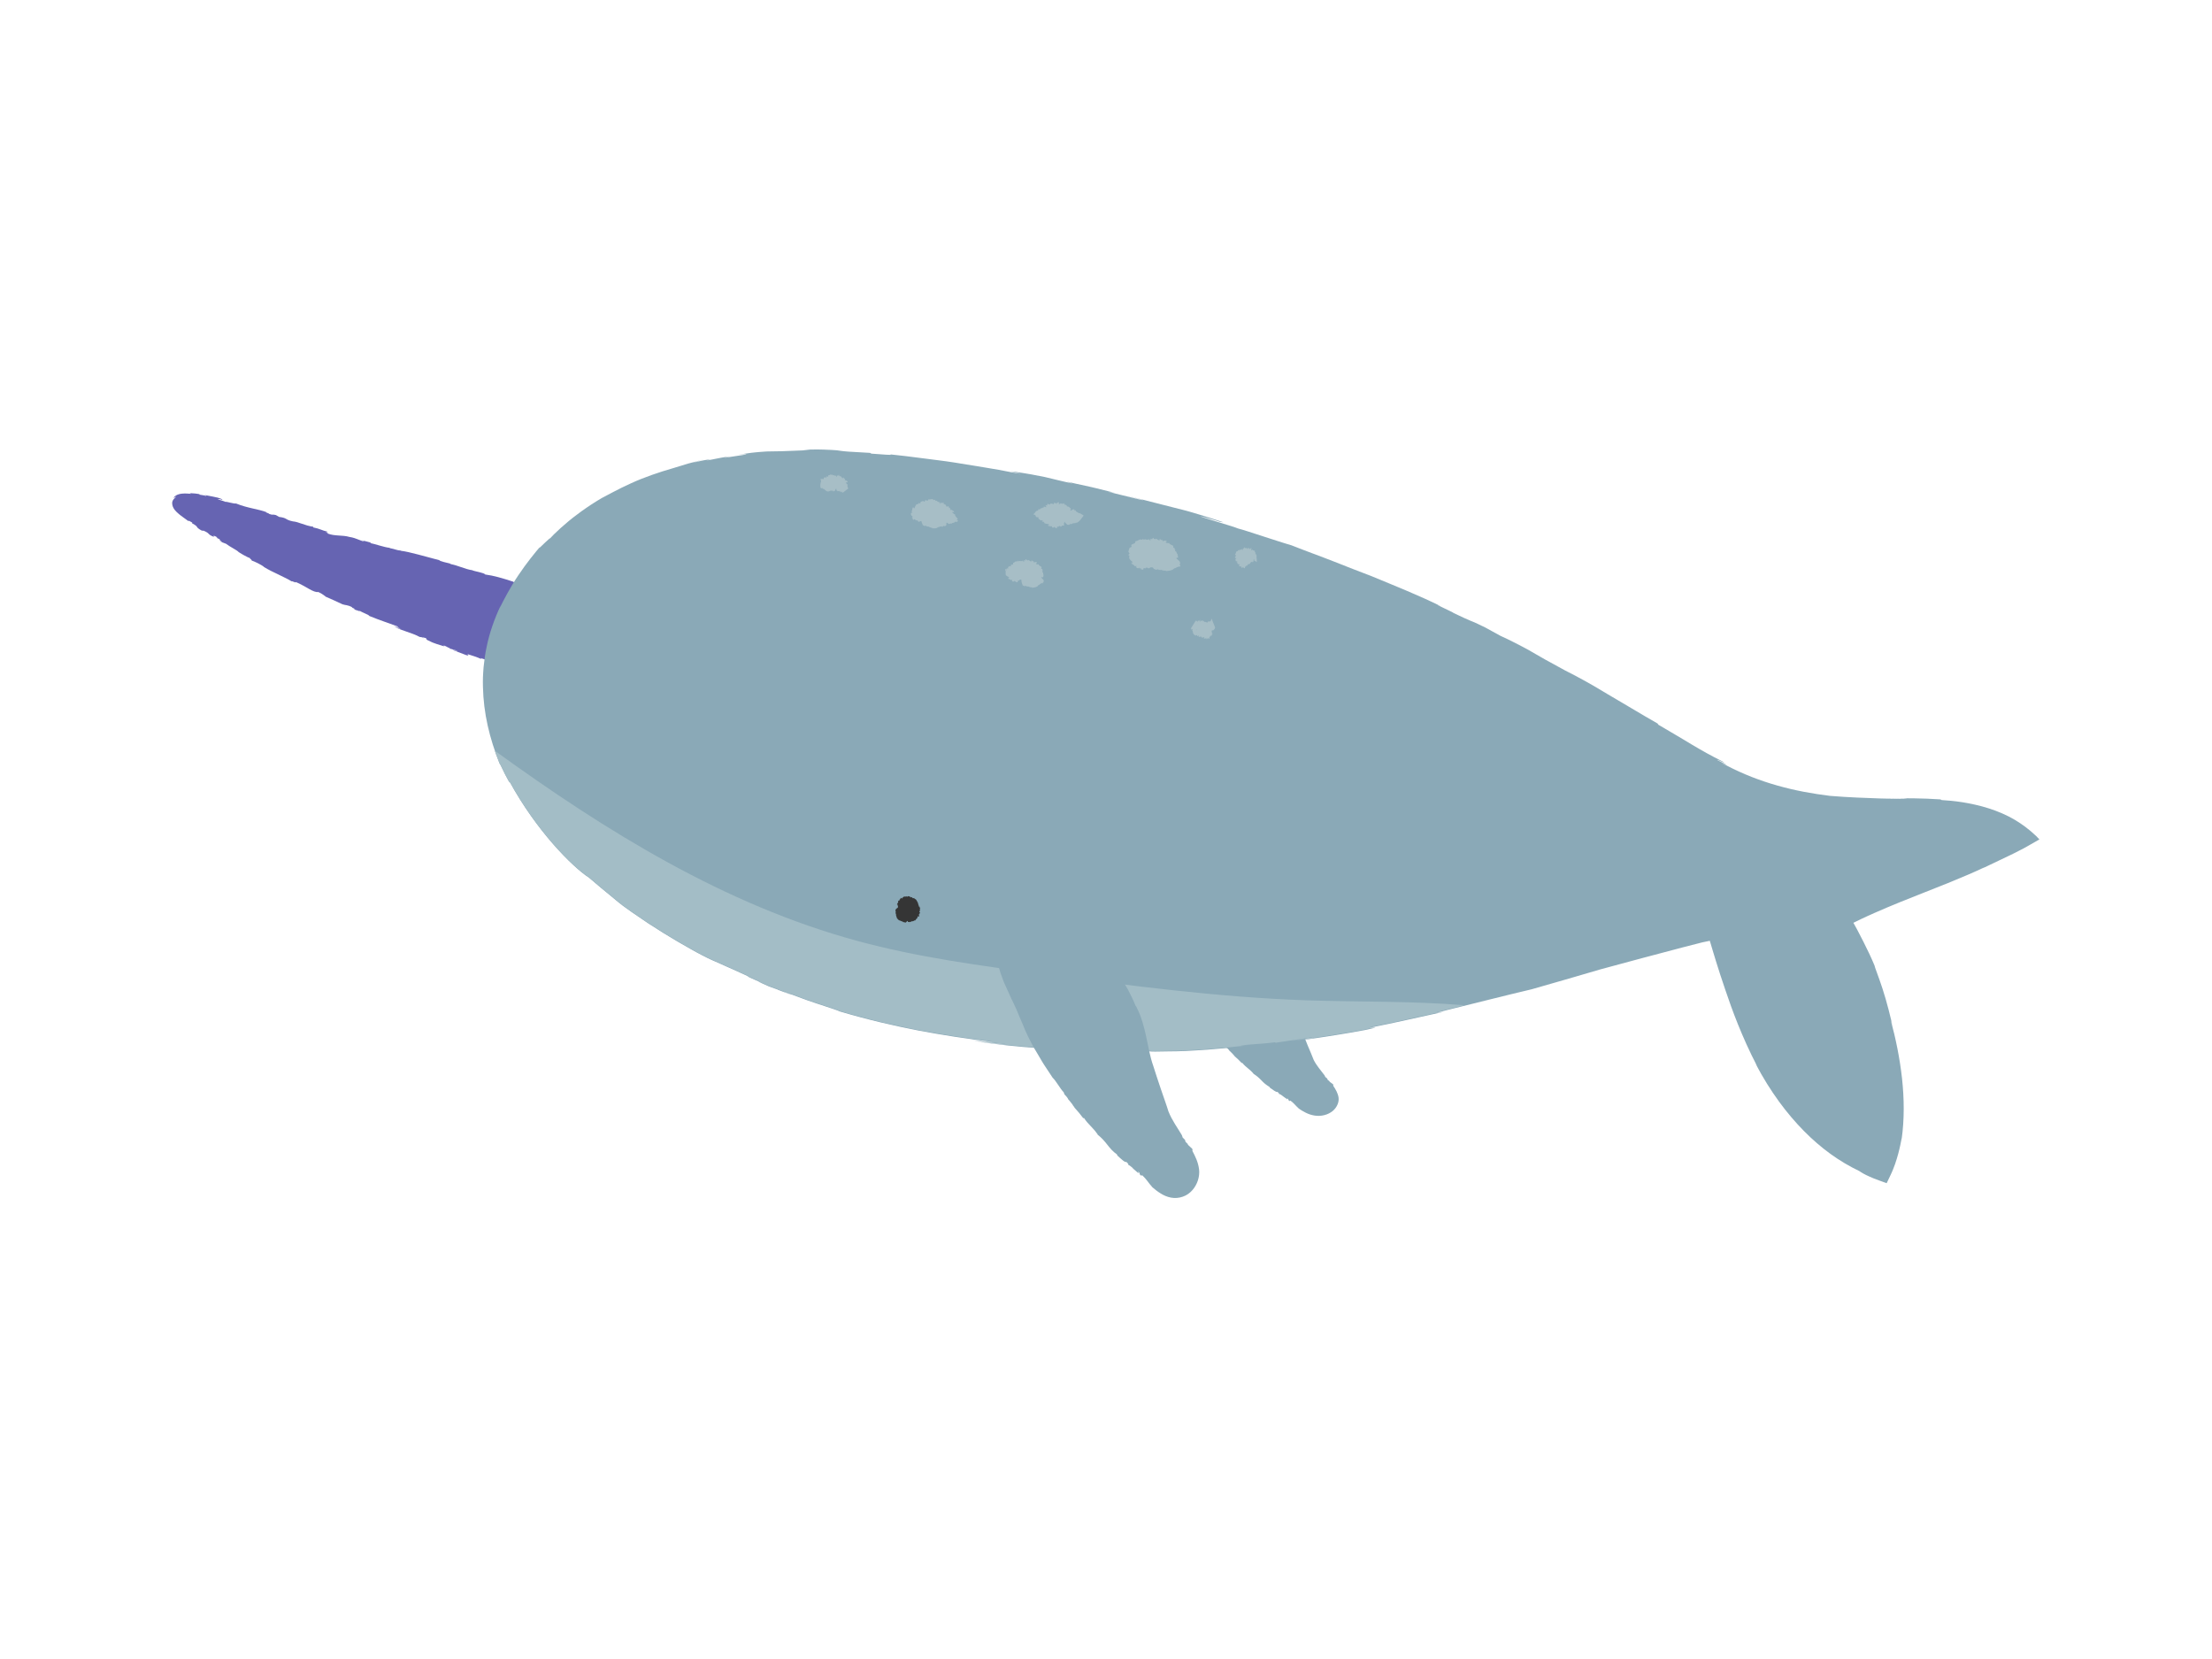 <svg xmlns="http://www.w3.org/2000/svg" xmlns:xlink="http://www.w3.org/1999/xlink" width="200" zoomAndPan="magnify" viewBox="0 0 150 112.5" height="150" preserveAspectRatio="xMidYMid meet" version="1.0"><defs><clipPath id="805613d320"><path d="M 11.531 33 L 37 33 L 37 46 L 11.531 46 Z M 11.531 33 " clip-rule="nonzero"/></clipPath><clipPath id="8223310949"><path d="M 138.074 56.523 L 138.312 56.523 L 138.312 57 L 138.074 57 Z M 138.074 56.523 " clip-rule="nonzero"/></clipPath><clipPath id="3fd4fd9d31"><path d="M 54 30.457 L 56 30.457 L 56 31 L 54 31 Z M 54 30.457 " clip-rule="nonzero"/></clipPath><clipPath id="d50b5dbf96"><path d="M 32.602 30.457 L 138.312 30.457 L 138.312 80.371 L 32.602 80.371 Z M 32.602 30.457 " clip-rule="nonzero"/></clipPath><clipPath id="9c01ee6d2b"><path d="M 67.48 64.008 L 81.43 64.008 L 81.43 81.23 L 67.48 81.23 Z M 67.48 64.008 " clip-rule="nonzero"/></clipPath></defs><path fill="#8aa9b7" d="M 82.496 70.285 C 82.492 70.281 82.492 70.281 82.492 70.281 C 82.488 70.277 82.48 70.27 82.477 70.27 L 82.496 70.285 " fill-opacity="1" fill-rule="nonzero"/><path fill="#8aa9b7" d="M 90.773 74.441 C 90.73 74.129 90.566 73.863 90.41 73.629 L 90.414 73.57 C 90.434 73.551 90.363 73.496 90.289 73.445 C 90.215 73.395 90.137 73.34 90.148 73.312 L 90.035 73.227 C 90.02 73.195 89.977 73.137 90.035 73.176 C 89.953 73.086 89.945 73.09 89.875 73.035 C 89.855 73 89.84 72.961 89.824 72.926 C 89.562 72.57 89.289 72.281 89.082 71.871 C 88.992 71.617 88.828 71.262 88.676 70.891 C 88.523 70.52 88.375 70.141 88.266 69.859 C 88.094 69.469 88.008 69.031 87.895 68.586 C 87.781 68.141 87.641 67.691 87.387 67.301 C 87.383 67.273 87.328 67.211 87.32 67.215 C 87.199 66.969 87.051 66.727 86.895 66.492 C 86.895 66.492 86.859 66.438 86.797 66.352 C 86.734 66.262 86.637 66.145 86.523 66.008 C 86.461 65.945 86.398 65.875 86.332 65.805 C 86.266 65.738 86.191 65.668 86.117 65.602 C 86.047 65.531 85.965 65.469 85.891 65.41 C 85.816 65.348 85.734 65.293 85.66 65.242 C 85.516 65.141 85.379 65.066 85.281 65.023 C 85.184 64.984 85.129 64.973 85.129 65.012 C 85.129 65.035 85.152 65.074 85.199 65.137 C 85.16 65.109 85.121 65.082 85.078 65.055 L 79.625 64.477 C 79.684 64.652 79.746 64.828 79.809 65 C 79.777 64.953 79.75 64.902 79.727 64.863 C 79.637 64.715 79.566 64.617 79.516 64.555 C 79.41 64.426 79.371 64.445 79.355 64.527 C 79.34 64.688 79.457 65.105 79.457 65.105 C 79.504 65.32 79.574 65.496 79.641 65.668 C 79.676 65.75 79.711 65.832 79.746 65.914 C 79.781 65.992 79.82 66.074 79.867 66.152 C 79.953 66.309 80.047 66.473 80.145 66.652 C 80.195 66.746 80.254 66.84 80.312 66.938 C 80.375 67.039 80.438 67.145 80.504 67.262 C 80.555 67.363 80.598 67.461 80.648 67.547 C 80.691 67.633 80.734 67.711 80.773 67.789 C 80.852 67.938 80.922 68.07 80.988 68.203 C 81.062 68.336 81.141 68.465 81.234 68.613 C 81.332 68.762 81.438 68.934 81.594 69.129 C 81.66 69.227 81.73 69.324 81.805 69.426 C 81.879 69.523 81.945 69.621 82.027 69.715 C 82.184 69.91 82.34 70.098 82.492 70.281 C 82.688 70.426 82.895 70.754 83.113 70.934 C 83.125 70.965 83.137 70.996 83.152 71.023 C 83.23 71.086 83.312 71.16 83.363 71.234 L 83.348 71.234 C 83.465 71.324 83.559 71.445 83.617 71.492 L 83.605 71.492 L 83.723 71.613 L 83.691 71.598 C 83.883 71.758 84.062 71.934 84.211 72.094 L 84.23 72.062 C 84.375 72.242 84.508 72.348 84.629 72.449 C 84.75 72.551 84.871 72.648 85.004 72.809 L 84.992 72.809 C 85.238 72.965 85.395 73.113 85.543 73.266 C 85.617 73.344 85.695 73.422 85.785 73.496 C 85.879 73.57 85.984 73.645 86.113 73.723 C 86.051 73.684 86.121 73.754 86.109 73.754 C 86.328 73.91 86.551 74.086 86.617 74.039 C 86.77 74.156 86.723 74.148 86.719 74.18 C 86.746 74.16 86.891 74.25 87.016 74.34 L 86.949 74.305 L 87.305 74.555 L 87.285 74.469 C 87.457 74.613 87.27 74.551 87.465 74.668 L 87.504 74.633 C 87.758 74.82 87.855 74.977 88.082 75.18 C 88.215 75.27 88.363 75.367 88.535 75.449 C 88.703 75.535 88.902 75.609 89.125 75.645 C 89.344 75.684 89.59 75.676 89.812 75.617 C 90.031 75.562 90.223 75.461 90.371 75.34 C 90.52 75.215 90.625 75.07 90.691 74.918 C 90.762 74.766 90.789 74.605 90.773 74.441 " fill-opacity="1" fill-rule="nonzero"/><g clip-path="url(#805613d320)"><path fill="#6664b2" d="M 36.832 40.305 C 36.75 40.281 36.664 40.258 36.582 40.234 C 36.297 40.082 35.738 39.836 34.809 39.469 L 34.852 39.461 C 34.023 39.191 33.5 39.039 32.902 38.957 C 32.836 38.836 32.219 38.758 32.031 38.672 L 32.051 38.672 C 31.52 38.602 31.016 38.316 30.508 38.246 C 30.527 38.246 30.547 38.223 30.66 38.25 C 30.297 38.164 29.801 38.051 29.793 37.988 C 28.93 37.766 27.746 37.41 27.172 37.348 L 27.211 37.34 C 26.883 37.316 26.805 37.238 26.449 37.172 C 26.43 37.16 26.406 37.148 26.414 37.148 C 26.055 37.113 25.418 36.883 25.133 36.832 L 25.125 36.789 L 24.445 36.609 L 24.695 36.688 C 24.582 36.766 24.203 36.48 23.691 36.41 C 23.238 36.273 22.699 36.367 22.234 36.184 C 21.996 36.172 22.457 36.164 22.105 36.105 C 22.113 36.051 22.277 36.117 22.199 36.051 C 21.859 35.98 21.668 35.844 21.246 35.766 L 21.238 35.719 C 20.68 35.645 20.238 35.383 19.859 35.355 C 19.297 35.238 19.523 35.129 18.922 35.051 L 18.715 34.93 C 18.469 34.855 18.52 34.953 18.25 34.848 C 18.277 34.816 17.914 34.723 18.082 34.734 C 17.477 34.508 16.801 34.465 16.012 34.145 C 15.812 34.164 15.414 34.012 15.266 34.027 C 15.254 33.988 14.445 33.793 14.926 33.855 C 14.965 33.859 15.035 33.879 15.027 33.891 L 15.094 33.867 C 14.871 33.762 14.656 33.715 14.441 33.676 C 14.332 33.656 14.223 33.637 14.113 33.613 C 14.055 33.602 13.992 33.59 13.93 33.578 C 13.867 33.566 13.805 33.551 13.738 33.539 C 13.883 33.574 14.113 33.637 13.957 33.625 C 13.785 33.582 13.633 33.559 13.477 33.535 L 13.578 33.512 C 13.461 33.496 13.344 33.48 13.227 33.465 C 13.168 33.461 13.109 33.457 13.047 33.453 L 12.957 33.445 L 12.914 33.445 L 12.859 33.441 L 12.918 33.465 L 12.969 33.488 C 12.809 33.473 12.555 33.453 12.355 33.473 C 12.152 33.492 11.941 33.547 11.797 33.723 C 11.734 33.809 11.816 33.742 11.887 33.711 C 11.922 33.695 11.949 33.684 11.949 33.691 C 11.945 33.699 11.906 33.723 11.832 33.793 C 11.785 33.84 11.73 33.898 11.703 33.977 C 11.672 34.055 11.668 34.141 11.684 34.219 C 11.707 34.375 11.797 34.543 11.965 34.707 C 12.004 34.75 12.051 34.789 12.098 34.828 L 12.172 34.891 C 12.195 34.91 12.223 34.934 12.234 34.941 L 12.418 35.078 C 12.539 35.168 12.66 35.254 12.781 35.34 C 12.766 35.27 12.895 35.359 13.035 35.438 L 13.023 35.484 C 13.297 35.633 13.328 35.684 13.359 35.734 C 13.375 35.762 13.391 35.785 13.438 35.824 C 13.48 35.863 13.559 35.918 13.688 35.984 L 13.809 35.988 C 14.305 36.199 14 36.219 14.562 36.43 C 14.363 36.312 14.52 36.289 14.754 36.457 L 14.668 36.457 C 14.809 36.531 14.863 36.547 14.945 36.609 C 14.855 36.578 14.871 36.637 15.07 36.75 C 15.02 36.738 14.965 36.727 14.91 36.715 C 15.047 36.77 15.191 36.82 15.328 36.875 C 15.598 37.086 16.086 37.312 16.18 37.434 C 16.18 37.434 16.215 37.457 16.277 37.496 C 16.336 37.535 16.418 37.586 16.508 37.633 C 16.684 37.73 16.883 37.836 16.973 37.848 C 16.828 37.809 17.168 38.02 17.047 38.004 C 17.234 38.059 17.738 38.301 17.91 38.449 L 17.871 38.434 C 18.223 38.648 18.543 38.801 18.852 38.945 C 19.008 39.02 19.16 39.094 19.312 39.172 C 19.469 39.246 19.625 39.328 19.781 39.426 C 19.773 39.367 20.113 39.57 20.055 39.465 C 20.762 39.762 21.25 40.203 21.586 40.145 C 21.902 40.289 21.938 40.367 22.094 40.453 L 22.012 40.43 C 22.609 40.695 22.785 40.766 23.223 40.977 C 23.449 41.059 23.523 40.992 23.91 41.191 C 23.766 41.168 23.93 41.234 24.078 41.297 C 23.98 41.262 23.945 41.262 24.129 41.371 C 24.16 41.371 24.207 41.383 24.25 41.398 C 24.25 41.398 24.258 41.406 24.25 41.406 C 24.504 41.504 24.465 41.477 24.352 41.418 C 24.359 41.418 24.355 41.406 24.324 41.383 C 24.559 41.539 25.039 41.695 25.043 41.77 C 25.797 42.078 26.355 42.25 26.988 42.488 C 27.047 42.547 26.891 42.512 26.703 42.449 L 27.152 42.621 C 27.129 42.66 26.887 42.539 26.746 42.492 C 27.242 42.781 27.863 42.875 28.457 43.191 L 28.598 43.211 L 28.633 43.23 C 28.641 43.211 28.789 43.242 28.883 43.273 C 28.957 43.348 28.84 43.359 29.148 43.48 C 29.379 43.617 29.848 43.742 30.176 43.848 C 30.008 43.77 30.07 43.773 30.148 43.789 C 30.305 43.848 30.379 43.922 30.504 43.953 L 30.5 43.996 C 30.535 43.969 30.926 44.117 30.988 44.117 C 31.059 44.188 30.734 44.055 30.684 44.07 C 31.305 44.305 30.996 44.188 31.617 44.426 C 31.961 44.516 31.574 44.352 31.75 44.371 C 32.047 44.473 32.344 44.547 32.668 44.707 L 32.578 44.621 C 33.141 44.797 33.469 44.926 33.82 45.117 C 34.18 45.215 34.484 45.297 34.742 45.363 C 35.102 45.5 35.461 45.637 35.82 45.773 L 35.855 45.594 C 36.066 45.613 36.055 45.555 35.938 45.469 C 35.922 45.457 35.902 45.445 35.883 45.434 L 36.809 40.426 C 36.816 40.418 36.816 40.414 36.812 40.402 L 36.832 40.305 " fill-opacity="1" fill-rule="nonzero"/></g><path fill="#6664b2" d="M 28.75 43.301 L 28.633 43.23 C 28.633 43.242 28.66 43.262 28.75 43.301 " fill-opacity="1" fill-rule="nonzero"/><path fill="#6664b2" d="M 26.414 37.148 C 26.422 37.148 26.434 37.152 26.445 37.152 C 26.422 37.148 26.414 37.145 26.414 37.148 " fill-opacity="1" fill-rule="nonzero"/><path fill="#6664b2" d="M 30.496 44.008 L 30.5 43.996 C 30.496 44 30.496 44.004 30.496 44.008 " fill-opacity="1" fill-rule="nonzero"/><path fill="#8aa9b7" d="M 76.332 71.293 C 76.34 71.301 76.516 71.312 77.016 71.316 L 76.332 71.293 " fill-opacity="1" fill-rule="nonzero"/><g clip-path="url(#8223310949)"><path fill="#8aa9b7" d="M 138.129 56.742 C 138.188 56.801 138.262 56.863 138.312 56.914 C 138.184 56.793 138.141 56.754 138.129 56.742 " fill-opacity="1" fill-rule="nonzero"/></g><path fill="#8aa9b7" d="M 128.391 69.758 C 128.402 69.805 128.414 69.855 128.426 69.902 C 128.414 69.848 128.402 69.801 128.391 69.758 " fill-opacity="1" fill-rule="nonzero"/><path fill="#8aa9b7" d="M 86.559 70.758 L 86.535 70.75 C 86.52 70.754 86.523 70.758 86.559 70.758 " fill-opacity="1" fill-rule="nonzero"/><g clip-path="url(#3fd4fd9d31)"><path fill="#8aa9b7" d="M 54.945 30.484 L 55.207 30.457 L 54.945 30.484 " fill-opacity="1" fill-rule="nonzero"/></g><g clip-path="url(#d50b5dbf96)"><path fill="#8aa9b7" d="M 138.184 56.805 C 138.141 56.762 138.113 56.734 138.129 56.742 C 138 56.629 137.867 56.504 137.727 56.379 C 137.691 56.348 137.652 56.32 137.617 56.289 C 137.582 56.262 137.547 56.234 137.512 56.207 C 137.461 56.164 137.406 56.121 137.352 56.078 C 137.242 56 137.125 55.918 137.004 55.832 C 136.879 55.754 136.754 55.672 136.621 55.59 C 136.094 55.277 135.484 55.016 134.871 54.82 C 134.254 54.621 133.633 54.492 133.082 54.402 C 132.527 54.316 132.035 54.273 131.672 54.254 L 131.578 54.207 C 130.383 54.125 129.188 54.129 128.004 54.125 L 129.336 54.145 C 129.105 54.191 128.43 54.172 127.492 54.145 C 126.559 54.113 125.363 54.074 124.094 53.969 C 122.914 53.824 121.723 53.609 120.539 53.273 C 119.355 52.941 118.188 52.488 117.082 51.91 C 115.996 51.414 118.051 52.316 116.449 51.539 C 116.422 51.465 117.203 51.887 116.816 51.637 C 115.25 50.863 114.328 50.223 112.457 49.145 L 112.402 49.062 C 111.789 48.715 111.199 48.363 110.633 48.027 C 110.059 47.695 109.512 47.367 108.992 47.059 C 107.953 46.422 106.992 45.895 106.148 45.473 C 104.867 44.777 104.441 44.539 104.008 44.281 C 103.789 44.152 103.57 44.023 103.23 43.848 C 103.062 43.758 102.863 43.656 102.621 43.535 C 102.379 43.414 102.098 43.273 101.75 43.117 L 100.711 42.547 C 100.129 42.258 99.914 42.172 99.68 42.078 C 99.449 41.984 99.207 41.871 98.555 41.562 C 98.648 41.566 96.906 40.781 97.691 41.102 C 96.227 40.379 94.684 39.766 93.035 39.082 C 92.199 38.762 91.336 38.43 90.434 38.07 C 89.984 37.887 89.516 37.723 89.039 37.539 C 88.562 37.359 88.074 37.176 87.574 36.977 C 87.348 36.918 87.055 36.816 86.723 36.715 C 86.395 36.609 86.031 36.492 85.68 36.379 C 84.969 36.148 84.289 35.922 83.949 35.836 C 83.906 35.797 82.863 35.484 82.133 35.258 C 81.402 35.027 80.977 34.887 82.148 35.207 C 82.352 35.262 82.703 35.371 82.676 35.375 L 82.969 35.418 C 82.387 35.223 81.828 35.043 81.281 34.879 C 81.008 34.797 80.738 34.715 80.469 34.641 C 80.195 34.574 79.926 34.504 79.656 34.434 C 79.117 34.297 78.578 34.16 78.027 34.02 C 77.754 33.953 77.477 33.871 77.191 33.809 C 76.91 33.738 76.621 33.672 76.324 33.598 C 76.672 33.688 77.078 33.793 77.32 33.855 C 77.562 33.922 77.637 33.949 77.324 33.883 L 75.133 33.344 L 75.598 33.422 L 74.375 33.117 C 74.238 33.082 74.102 33.047 73.965 33.02 L 72.32 32.66 L 72.766 32.801 C 71.961 32.621 71.422 32.48 70.855 32.348 C 70.285 32.23 69.688 32.117 68.766 31.984 C 67.934 31.867 70.289 32.32 68.578 32.023 C 68.309 31.973 68.023 31.918 67.723 31.859 C 67.422 31.805 67.105 31.754 66.777 31.699 C 66.125 31.594 65.43 31.48 64.711 31.363 C 64.355 31.301 63.988 31.262 63.625 31.211 C 63.258 31.164 62.891 31.117 62.523 31.07 C 61.789 30.977 61.066 30.879 60.363 30.812 C 60.621 30.891 59.867 30.812 59.09 30.762 L 59.004 30.711 C 57.512 30.633 57.242 30.609 56.969 30.566 C 56.836 30.547 56.699 30.523 56.414 30.512 C 56.27 30.504 56.09 30.496 55.852 30.488 C 55.73 30.488 55.598 30.484 55.449 30.48 C 55.297 30.48 55.133 30.484 54.945 30.484 L 54.422 30.543 C 53.078 30.602 52.719 30.609 52.316 30.609 C 52.117 30.605 51.91 30.617 51.562 30.645 C 51.391 30.66 51.184 30.676 50.93 30.707 C 50.672 30.738 50.371 30.785 50 30.84 C 50.586 30.773 50.727 30.781 50.539 30.824 C 50.445 30.844 50.273 30.875 50.031 30.906 C 49.789 30.941 49.48 30.996 49.121 31.043 L 49.48 30.945 C 48.684 31.062 48.426 31.145 47.895 31.23 C 48.129 31.176 48.191 31.148 48.047 31.164 C 47.973 31.172 47.848 31.188 47.672 31.223 C 47.496 31.258 47.266 31.309 46.977 31.375 C 47.23 31.301 47.484 31.223 47.742 31.152 C 47.379 31.242 47.016 31.34 46.656 31.438 C 46.297 31.543 45.938 31.656 45.582 31.766 C 44.75 32.004 43.688 32.359 42.781 32.777 C 41.871 33.184 41.121 33.621 40.801 33.777 C 40.801 33.777 40.75 33.809 40.66 33.863 C 40.57 33.918 40.441 33.988 40.289 34.09 C 40.137 34.191 39.953 34.301 39.762 34.438 C 39.668 34.504 39.566 34.574 39.465 34.645 C 39.363 34.723 39.258 34.797 39.156 34.875 C 38.355 35.461 37.566 36.207 37.25 36.562 C 37.418 36.371 37.195 36.578 36.957 36.797 C 36.703 37.039 36.445 37.305 36.629 37.07 C 36.312 37.441 35.699 38.184 35.156 39 C 34.605 39.816 34.141 40.711 33.887 41.23 L 33.969 41.027 C 33.512 41.988 33.188 42.938 33 43.863 C 32.898 44.328 32.84 44.789 32.793 45.238 C 32.777 45.465 32.758 45.691 32.75 45.918 C 32.75 46.141 32.738 46.363 32.75 46.582 C 32.789 48.355 33.184 50.051 33.895 51.816 C 33.887 51.727 34.066 52.148 34.258 52.523 C 34.445 52.895 34.633 53.223 34.547 52.988 C 35.484 54.707 36.551 56.145 37.516 57.25 C 38 57.801 38.457 58.273 38.867 58.652 C 39.07 58.844 39.27 59.012 39.445 59.156 C 39.625 59.301 39.789 59.422 39.941 59.52 C 40.609 60.094 41.016 60.43 41.34 60.691 C 41.5 60.824 41.641 60.941 41.781 61.059 C 41.93 61.176 42.074 61.301 42.262 61.434 C 42.145 61.355 42.027 61.273 41.914 61.191 C 42.582 61.68 43.141 62.07 43.637 62.398 C 43.762 62.48 43.879 62.562 43.996 62.641 C 44.109 62.715 44.223 62.785 44.336 62.855 C 44.555 62.996 44.766 63.129 44.965 63.258 C 45.168 63.387 45.371 63.504 45.574 63.625 C 45.773 63.742 45.973 63.871 46.188 63.988 C 46.613 64.227 47.059 64.496 47.605 64.777 C 48.148 65.062 48.48 65.195 48.918 65.387 C 49.027 65.438 49.141 65.488 49.27 65.547 C 49.398 65.602 49.539 65.664 49.695 65.734 C 49.855 65.809 50.027 65.887 50.227 65.977 C 50.426 66.07 50.648 66.168 50.898 66.281 C 50.562 66.156 50.605 66.18 50.82 66.281 C 51.039 66.379 51.43 66.555 51.812 66.707 C 51.324 66.512 51.168 66.461 52.156 66.898 C 52.301 66.945 52.52 67.031 52.727 67.102 C 52.734 67.109 52.773 67.125 52.754 67.121 C 53.395 67.363 53.66 67.461 53.695 67.465 C 53.727 67.473 53.523 67.391 53.227 67.273 C 53.258 67.277 53.211 67.254 53.031 67.172 C 53.195 67.242 53.375 67.316 53.566 67.395 C 53.758 67.473 53.961 67.543 54.168 67.621 C 54.375 67.699 54.586 67.777 54.797 67.852 C 55.008 67.922 55.215 67.992 55.41 68.059 C 55.805 68.195 56.168 68.309 56.438 68.398 C 56.707 68.488 56.887 68.555 56.926 68.582 C 58.906 69.168 60.633 69.562 62.281 69.883 C 63.934 70.195 65.508 70.434 67.211 70.641 C 67.402 70.684 67.297 70.684 67.02 70.66 C 66.742 70.637 66.297 70.59 65.805 70.52 C 66.203 70.582 66.605 70.633 67.008 70.684 C 67.41 70.738 67.816 70.777 68.219 70.824 C 68.207 70.844 67.855 70.812 67.418 70.762 C 66.98 70.707 66.453 70.637 66.082 70.586 C 68.945 71.074 72.031 71.188 75.422 71.312 C 75.656 71.309 75.895 71.297 76.129 71.285 L 76.332 71.293 C 76.324 71.281 76.516 71.273 76.766 71.262 C 77.016 71.258 77.332 71.242 77.586 71.238 C 77.824 71.254 77.816 71.277 77.957 71.297 C 78.102 71.312 78.395 71.32 79.234 71.297 C 79.566 71.301 79.969 71.285 80.414 71.27 C 80.855 71.25 81.34 71.215 81.84 71.184 C 82.832 71.105 83.875 71.012 84.742 70.914 C 84.508 70.934 84.352 70.945 84.254 70.953 C 84.156 70.957 84.117 70.957 84.121 70.953 C 84.129 70.941 84.305 70.922 84.504 70.895 C 84.922 70.852 85.254 70.832 85.559 70.809 C 85.867 70.781 86.148 70.758 86.469 70.715 L 86.535 70.75 C 86.562 70.738 86.641 70.727 86.762 70.707 C 86.953 70.676 87.246 70.633 87.555 70.59 C 88.18 70.504 88.879 70.395 89.031 70.363 C 89.512 70.336 87.746 70.578 87.539 70.629 C 89.211 70.414 89.629 70.336 90.043 70.277 C 90.254 70.246 90.461 70.211 90.824 70.152 C 91.008 70.121 91.227 70.086 91.504 70.039 C 91.785 69.992 92.121 69.93 92.535 69.855 C 94.297 69.484 92.207 69.867 93.043 69.66 C 94.598 69.359 96.105 69 97.883 68.617 L 97.309 68.699 C 100.199 67.988 101.922 67.543 103.875 67.082 C 105.691 66.566 107.227 66.117 108.516 65.738 C 110.387 65.23 112.258 64.727 114.129 64.238 C 114.566 64.125 115.004 64.016 115.441 63.902 C 115.594 63.871 115.762 63.836 115.945 63.797 C 116.004 63.992 116.066 64.207 116.137 64.438 C 116.211 64.676 116.289 64.93 116.371 65.207 C 116.543 65.762 116.746 66.391 116.988 67.098 C 117.227 67.809 117.508 68.602 117.855 69.465 C 118.207 70.332 118.621 71.277 119.145 72.281 L 119.039 72.113 C 119.551 73.094 120.09 73.945 120.641 74.703 C 121.191 75.457 121.754 76.113 122.332 76.699 C 123.488 77.867 124.699 78.75 126.094 79.418 C 126.191 79.492 126.441 79.645 126.797 79.797 C 126.887 79.836 126.98 79.875 127.078 79.918 C 127.199 79.965 127.328 80.012 127.461 80.062 C 127.547 80.094 127.633 80.125 127.723 80.156 C 127.766 80.172 127.809 80.188 127.855 80.203 L 127.922 80.227 L 127.938 80.234 C 127.941 80.23 127.941 80.223 127.945 80.219 L 127.961 80.188 C 128.043 80.016 128.129 79.844 128.211 79.664 C 128.258 79.566 128.273 79.523 128.301 79.465 C 128.324 79.406 128.352 79.348 128.375 79.289 C 128.418 79.172 128.465 79.055 128.508 78.938 C 128.547 78.82 128.586 78.703 128.621 78.59 C 128.656 78.473 128.688 78.359 128.719 78.25 C 128.84 77.809 128.91 77.422 128.961 77.164 L 128.953 77.262 C 129.145 75.906 129.129 74.5 128.98 73.129 C 128.828 71.758 128.555 70.426 128.215 69.18 C 128.246 69.266 128.281 69.316 128.391 69.758 C 128.289 69.34 128.18 68.895 128.066 68.457 C 127.938 67.965 127.797 67.473 127.656 67.043 C 127.375 66.18 127.113 65.547 127.113 65.469 C 126.895 64.945 126.641 64.41 126.363 63.863 C 126.227 63.59 126.082 63.316 125.938 63.039 C 125.871 62.918 125.805 62.797 125.738 62.676 L 125.691 62.594 L 125.684 62.578 C 125.68 62.574 125.691 62.574 125.695 62.57 L 125.824 62.508 C 125.965 62.438 126.105 62.367 126.25 62.301 C 126.535 62.172 126.82 62.031 127.109 61.91 C 127.691 61.652 128.27 61.41 128.844 61.176 C 129.992 60.711 131.105 60.281 132.094 59.883 C 133.078 59.48 133.941 59.117 134.594 58.801 L 134.418 58.895 C 134.789 58.719 135.098 58.574 135.371 58.441 C 135.652 58.312 135.895 58.191 136.148 58.07 C 136.402 57.953 136.656 57.824 136.949 57.672 C 137.023 57.637 137.102 57.594 137.18 57.555 C 137.199 57.543 137.219 57.535 137.238 57.523 C 137.266 57.508 137.297 57.492 137.324 57.477 C 137.379 57.445 137.438 57.414 137.496 57.379 C 137.727 57.246 137.973 57.105 138.25 56.949 C 138.266 56.938 138.285 56.93 138.297 56.922 C 138.285 56.906 138.27 56.895 138.258 56.879 C 138.23 56.855 138.207 56.828 138.184 56.805 " fill-opacity="1" fill-rule="nonzero"/></g><path fill="#353535" d="M 62.363 61.539 C 62.301 61.492 62.406 61.492 62.324 61.449 C 62.336 61.473 62.273 61.473 62.273 61.445 L 62.301 61.445 C 62.293 61.43 62.277 61.426 62.281 61.414 C 62.297 61.422 62.316 61.41 62.305 61.387 L 62.34 61.395 C 62.32 61.383 62.301 61.371 62.277 61.363 C 62.293 61.32 62.234 61.281 62.258 61.254 C 62.258 61.254 62.254 61.234 62.242 61.215 C 62.23 61.195 62.215 61.176 62.191 61.18 C 62.223 61.184 62.203 61.141 62.234 61.137 C 62.199 61.133 62.148 61.098 62.152 61.059 L 62.16 61.062 C 62.141 61.016 62.105 60.992 62.074 60.973 C 62.039 60.953 62.004 60.938 61.984 60.895 C 61.969 60.918 61.945 60.883 61.93 60.918 C 61.887 60.91 61.867 60.875 61.844 60.852 C 61.82 60.828 61.797 60.816 61.758 60.859 C 61.723 60.852 61.73 60.816 61.711 60.805 L 61.723 60.801 C 61.648 60.785 61.629 60.781 61.574 60.77 C 61.543 60.777 61.531 60.828 61.484 60.812 C 61.504 60.793 61.48 60.797 61.465 60.797 C 61.477 60.793 61.48 60.785 61.453 60.77 C 61.449 60.777 61.445 60.781 61.441 60.785 C 61.441 60.781 61.438 60.781 61.438 60.781 C 61.406 60.789 61.414 60.797 61.43 60.797 C 61.43 60.801 61.43 60.805 61.434 60.812 C 61.398 60.781 61.348 60.824 61.336 60.789 C 61.242 60.82 61.195 60.887 61.148 60.938 C 61.133 60.93 61.133 60.906 61.148 60.887 L 61.109 60.922 C 61.094 60.902 61.125 60.895 61.137 60.879 C 61.098 60.879 61.074 60.906 61.055 60.941 C 61.039 60.973 61.023 61.004 60.984 61.02 L 60.992 61.043 L 60.988 61.043 C 60.996 61.051 60.996 61.074 60.996 61.082 C 60.973 61.078 60.953 61.047 60.934 61.078 C 60.895 61.09 60.898 61.152 60.895 61.188 C 60.906 61.172 60.914 61.184 60.922 61.195 C 60.914 61.211 60.887 61.207 60.891 61.227 L 60.859 61.215 C 60.891 61.219 60.875 61.266 60.883 61.277 C 60.855 61.277 60.875 61.246 60.859 61.234 C 60.836 61.297 60.848 61.266 60.828 61.332 C 60.84 61.371 60.859 61.332 60.879 61.359 C 60.875 61.391 60.891 61.422 60.863 61.449 L 60.895 61.445 C 60.906 61.5 60.898 61.527 60.871 61.559 C 60.84 61.574 60.805 61.598 60.77 61.637 L 60.762 61.629 C 60.738 61.676 60.723 61.715 60.723 61.754 C 60.719 61.789 60.73 61.824 60.758 61.855 C 60.695 61.867 60.758 61.934 60.742 61.957 L 60.738 61.957 C 60.766 61.98 60.766 62.008 60.762 62.043 C 60.762 62.07 60.762 62.105 60.793 62.125 C 60.785 62.125 60.773 62.129 60.766 62.117 C 60.785 62.152 60.828 62.195 60.797 62.215 C 60.812 62.238 60.828 62.262 60.844 62.285 C 60.859 62.309 60.879 62.332 60.898 62.352 C 60.941 62.391 60.984 62.422 61.027 62.422 L 61.02 62.426 C 61.07 62.418 61.059 62.449 61.105 62.457 C 61.105 62.461 61.105 62.465 61.105 62.465 C 61.129 62.461 61.156 62.473 61.18 62.484 C 61.207 62.5 61.23 62.512 61.246 62.512 L 61.242 62.531 C 61.27 62.535 61.293 62.543 61.32 62.547 C 61.309 62.543 61.301 62.539 61.293 62.535 C 61.305 62.508 61.316 62.52 61.332 62.535 C 61.348 62.551 61.375 62.574 61.406 62.555 C 61.43 62.559 61.457 62.531 61.48 62.5 C 61.508 62.469 61.527 62.441 61.551 62.453 C 61.57 62.422 61.535 62.504 61.566 62.477 C 61.574 62.508 61.555 62.5 61.566 62.523 C 61.598 62.504 61.629 62.547 61.668 62.516 L 61.68 62.539 C 61.723 62.48 61.797 62.535 61.816 62.477 C 61.859 62.434 61.887 62.523 61.922 62.449 C 61.934 62.457 61.945 62.461 61.961 62.465 C 61.988 62.453 61.953 62.422 61.988 62.414 C 62 62.434 62.031 62.406 62.027 62.434 C 62.066 62.422 62.09 62.391 62.109 62.355 C 62.133 62.32 62.152 62.285 62.207 62.266 C 62.188 62.223 62.234 62.199 62.215 62.168 C 62.23 62.176 62.266 62.086 62.273 62.152 C 62.273 62.156 62.27 62.164 62.262 62.16 L 62.281 62.18 C 62.352 62.148 62.305 62.074 62.332 62.027 C 62.32 62.039 62.312 62.059 62.301 62.039 C 62.309 62.023 62.316 62.008 62.32 61.992 L 62.34 62.008 C 62.348 61.984 62.363 61.961 62.371 61.938 L 62.344 61.941 C 62.363 61.91 62.41 61.902 62.379 61.855 C 62.363 61.836 62.34 61.887 62.34 61.848 C 62.359 61.801 62.391 61.73 62.395 61.664 C 62.367 61.672 62.367 61.656 62.359 61.641 L 62.383 61.637 C 62.344 61.574 62.438 61.605 62.398 61.543 L 62.363 61.539 " fill-opacity="1" fill-rule="nonzero"/><path fill="#a7bec6" d="M 61.809 34.734 L 61.832 34.715 C 61.824 34.715 61.812 34.719 61.809 34.734 " fill-opacity="1" fill-rule="nonzero"/><path fill="#a7bec6" d="M 64.879 35.242 C 64.93 35.254 64.887 35.191 64.949 35.227 C 64.953 35.18 64.898 35.125 64.848 35.07 C 64.797 35.012 64.754 34.961 64.77 34.891 C 64.672 34.871 64.672 34.801 64.598 34.793 C 64.613 34.789 64.594 34.758 64.582 34.734 C 64.57 34.711 64.57 34.695 64.637 34.719 C 64.648 34.723 64.652 34.734 64.641 34.738 L 64.691 34.734 C 64.707 34.684 64.66 34.648 64.613 34.625 C 64.562 34.598 64.516 34.574 64.484 34.543 C 64.492 34.566 64.52 34.594 64.477 34.59 C 64.457 34.566 64.438 34.547 64.418 34.527 L 64.461 34.52 L 64.379 34.41 L 64.359 34.453 C 64.332 34.395 64.359 34.324 64.254 34.32 C 64.203 34.328 64.266 34.406 64.203 34.375 C 64.172 34.312 64.125 34.227 64.062 34.172 C 64.043 34.219 64.027 34.207 64.004 34.207 L 64.023 34.168 C 63.922 34.18 64.047 34.066 63.949 34.07 L 63.906 34.117 C 63.805 34.16 63.91 34.016 63.785 34.09 C 63.816 34.094 63.758 34.184 63.73 34.148 L 63.758 34.117 C 63.734 34.117 63.723 34.129 63.711 34.117 C 63.734 34.098 63.742 34.062 63.711 34.055 L 63.75 34.016 C 63.723 34.031 63.691 34.047 63.664 34.066 C 63.637 34.008 63.547 34.035 63.547 33.973 C 63.547 33.973 63.457 33.918 63.418 33.977 C 63.449 33.941 63.395 33.91 63.422 33.871 C 63.383 33.906 63.301 33.93 63.277 33.875 L 63.285 33.871 C 63.23 33.836 63.176 33.848 63.129 33.855 C 63.074 33.867 63.027 33.879 62.977 33.848 C 62.98 33.898 62.922 33.871 62.938 33.934 C 62.883 33.965 62.832 33.938 62.789 33.922 C 62.746 33.91 62.711 33.918 62.707 34.02 C 62.66 34.035 62.641 33.98 62.613 33.977 L 62.621 33.965 C 62.531 34 62.508 34.008 62.438 34.027 C 62.406 34.055 62.438 34.145 62.371 34.148 C 62.375 34.105 62.355 34.121 62.332 34.133 C 62.344 34.121 62.344 34.105 62.305 34.098 C 62.305 34.109 62.301 34.117 62.297 34.125 C 62.297 34.125 62.293 34.121 62.293 34.117 C 62.262 34.148 62.273 34.156 62.293 34.152 C 62.293 34.156 62.297 34.16 62.309 34.168 C 62.25 34.145 62.211 34.227 62.172 34.18 C 62.07 34.266 62.047 34.379 62.008 34.473 C 61.977 34.465 61.965 34.426 61.977 34.395 C 61.961 34.414 61.949 34.438 61.938 34.465 C 61.902 34.438 61.941 34.41 61.949 34.387 C 61.895 34.398 61.875 34.457 61.867 34.516 C 61.855 34.574 61.859 34.633 61.809 34.68 L 61.84 34.711 L 61.832 34.715 C 61.852 34.719 61.871 34.75 61.875 34.766 C 61.836 34.773 61.781 34.75 61.781 34.812 C 61.758 34.836 61.762 34.871 61.781 34.906 C 61.793 34.941 61.82 34.973 61.836 35 C 61.836 34.969 61.863 34.973 61.879 34.984 C 61.887 35.008 61.848 35.035 61.871 35.051 L 61.82 35.07 C 61.867 35.043 61.895 35.121 61.922 35.117 C 61.891 35.148 61.875 35.094 61.844 35.098 C 61.863 35.148 61.871 35.16 61.879 35.172 C 61.887 35.184 61.891 35.199 61.922 35.246 C 61.984 35.273 61.961 35.211 62.016 35.207 C 62.031 35.223 62.055 35.234 62.074 35.25 C 62.094 35.262 62.109 35.281 62.117 35.309 L 62.141 35.266 C 62.223 35.297 62.254 35.32 62.277 35.387 C 62.34 35.379 62.391 35.359 62.43 35.336 C 62.445 35.336 62.461 35.336 62.48 35.336 C 62.492 35.402 62.52 35.477 62.566 35.57 L 62.555 35.582 C 62.648 35.664 62.719 35.695 62.816 35.641 C 62.801 35.742 62.906 35.676 62.922 35.711 L 62.918 35.719 C 62.961 35.688 62.992 35.715 63.023 35.738 C 63.055 35.762 63.09 35.785 63.129 35.754 C 63.125 35.762 63.117 35.789 63.102 35.789 C 63.152 35.785 63.223 35.77 63.223 35.828 C 63.34 35.828 63.512 35.855 63.582 35.762 L 63.578 35.777 C 63.617 35.715 63.633 35.766 63.68 35.73 C 63.684 35.738 63.684 35.742 63.684 35.746 C 63.707 35.711 63.738 35.707 63.77 35.707 C 63.805 35.703 63.852 35.703 63.871 35.688 L 63.883 35.723 C 63.922 35.715 63.961 35.707 64 35.695 C 63.984 35.695 63.969 35.695 63.953 35.695 C 63.941 35.641 63.969 35.656 64.008 35.668 C 64.047 35.68 64.102 35.695 64.125 35.652 C 64.172 35.648 64.176 35.586 64.176 35.535 C 64.172 35.48 64.164 35.438 64.219 35.449 C 64.203 35.398 64.262 35.52 64.273 35.473 C 64.324 35.512 64.281 35.508 64.332 35.535 C 64.355 35.496 64.465 35.539 64.492 35.488 L 64.539 35.516 C 64.539 35.469 64.59 35.465 64.641 35.453 C 64.695 35.445 64.746 35.438 64.727 35.402 C 64.762 35.348 64.934 35.426 64.938 35.359 C 64.934 35.355 64.926 35.348 64.918 35.344 C 64.941 35.34 64.961 35.336 64.98 35.328 C 64.969 35.289 64.867 35.277 64.879 35.242 " fill-opacity="1" fill-rule="nonzero"/><path fill="#a7bec6" d="M 63.949 34.07 L 63.969 34.047 L 63.949 34.07 " fill-opacity="1" fill-rule="nonzero"/><path fill="#a7bec6" d="M 71.316 35.719 L 71.309 35.695 C 71.309 35.703 71.309 35.715 71.316 35.719 " fill-opacity="1" fill-rule="nonzero"/><path fill="#a7bec6" d="M 73.16 34.797 L 73.176 34.789 C 73.102 34.805 73.133 34.758 73.082 34.75 C 73.082 34.742 73.086 34.738 73.086 34.734 C 73.012 34.754 72.984 34.664 72.941 34.66 L 72.965 34.629 C 72.941 34.613 72.918 34.598 72.891 34.586 L 72.914 34.609 C 72.84 34.691 72.898 34.52 72.809 34.543 C 72.766 34.496 72.602 34.68 72.582 34.609 C 72.535 34.645 72.637 34.547 72.586 34.566 C 72.609 34.516 72.617 34.543 72.629 34.496 C 72.582 34.504 72.594 34.414 72.531 34.434 L 72.547 34.391 C 72.457 34.441 72.453 34.289 72.383 34.348 C 72.309 34.367 72.375 34.215 72.285 34.273 L 72.273 34.211 C 72.242 34.191 72.234 34.273 72.207 34.238 C 72.215 34.203 72.168 34.203 72.195 34.172 C 72.164 34.137 72.117 34.148 72.074 34.156 C 72.027 34.164 71.984 34.172 71.934 34.117 C 71.906 34.188 71.859 34.141 71.836 34.195 C 71.836 34.164 71.734 34.188 71.797 34.121 C 71.801 34.117 71.809 34.117 71.809 34.129 L 71.816 34.086 C 71.758 34.004 71.707 34.129 71.648 34.117 C 71.664 34.133 71.688 34.129 71.676 34.156 C 71.656 34.156 71.637 34.156 71.621 34.156 L 71.629 34.117 L 71.543 34.105 L 71.559 34.148 C 71.52 34.129 71.496 34.055 71.457 34.121 C 71.441 34.16 71.504 34.176 71.465 34.195 C 71.402 34.176 71.332 34.137 71.215 34.152 C 71.238 34.199 71.215 34.203 71.191 34.223 L 71.172 34.18 C 71.098 34.27 71.094 34.109 71.012 34.188 C 71.016 34.207 71.02 34.227 71.023 34.246 C 71.004 34.297 70.98 34.281 70.953 34.27 C 70.93 34.258 70.906 34.254 70.902 34.324 C 70.93 34.301 70.98 34.395 70.93 34.395 L 70.91 34.359 C 70.895 34.375 70.898 34.395 70.879 34.395 C 70.875 34.371 70.84 34.344 70.809 34.367 C 70.805 34.352 70.801 34.332 70.793 34.316 C 70.789 34.348 70.789 34.375 70.789 34.406 C 70.695 34.398 70.684 34.484 70.609 34.457 C 70.609 34.457 70.578 34.473 70.551 34.492 C 70.527 34.512 70.508 34.535 70.531 34.559 C 70.508 34.523 70.438 34.555 70.402 34.523 C 70.426 34.566 70.402 34.633 70.32 34.637 L 70.32 34.633 C 70.242 34.664 70.215 34.711 70.191 34.75 C 70.168 34.793 70.145 34.828 70.059 34.867 C 70.098 34.867 70.09 34.879 70.094 34.887 C 70.098 34.895 70.105 34.906 70.156 34.902 L 70.16 34.906 C 70.242 34.949 70.23 34.988 70.242 35.02 C 70.25 35.051 70.277 35.078 70.422 35.082 C 70.469 35.117 70.402 35.129 70.41 35.152 L 70.387 35.145 C 70.477 35.211 70.496 35.23 70.547 35.281 C 70.594 35.301 70.699 35.266 70.719 35.316 C 70.664 35.316 70.691 35.332 70.711 35.348 C 70.691 35.34 70.672 35.34 70.672 35.375 C 70.691 35.371 70.703 35.371 70.715 35.375 C 70.711 35.375 70.707 35.375 70.703 35.379 C 70.75 35.398 70.754 35.387 70.746 35.371 C 70.75 35.371 70.758 35.367 70.762 35.355 C 70.746 35.406 70.855 35.422 70.805 35.465 C 70.922 35.531 71.047 35.523 71.141 35.547 C 71.133 35.582 71.098 35.594 71.062 35.59 C 71.086 35.598 71.109 35.605 71.133 35.613 C 71.109 35.656 71.082 35.617 71.055 35.613 C 71.066 35.641 71.082 35.656 71.109 35.668 C 71.121 35.672 71.133 35.676 71.145 35.676 C 71.156 35.676 71.164 35.676 71.176 35.676 C 71.215 35.676 71.258 35.668 71.277 35.715 L 71.309 35.688 L 71.309 35.695 C 71.316 35.676 71.344 35.66 71.355 35.656 C 71.352 35.699 71.32 35.742 71.355 35.754 C 71.371 35.805 71.445 35.766 71.488 35.758 C 71.469 35.746 71.484 35.727 71.496 35.715 C 71.516 35.719 71.512 35.762 71.531 35.746 L 71.516 35.801 C 71.523 35.75 71.582 35.762 71.594 35.742 C 71.594 35.785 71.555 35.77 71.543 35.797 C 71.617 35.812 71.578 35.805 71.656 35.816 C 71.703 35.789 71.66 35.766 71.691 35.723 C 71.727 35.723 71.766 35.688 71.797 35.73 L 71.797 35.68 C 71.863 35.656 71.898 35.664 71.934 35.723 C 71.977 35.691 72.012 35.664 72.043 35.637 C 72.082 35.637 72.121 35.641 72.16 35.641 L 72.145 35.508 C 72.148 35.5 72.152 35.492 72.156 35.484 C 72.172 35.441 72.18 35.406 72.18 35.371 C 72.215 35.43 72.27 35.492 72.355 35.559 L 72.352 35.574 C 72.465 35.605 72.539 35.602 72.594 35.504 C 72.629 35.598 72.684 35.492 72.715 35.516 L 72.715 35.523 C 72.734 35.477 72.773 35.48 72.809 35.484 C 72.848 35.488 72.887 35.492 72.902 35.449 C 72.902 35.457 72.914 35.48 72.902 35.488 C 72.941 35.457 72.988 35.41 73.016 35.457 C 73.082 35.414 73.168 35.367 73.219 35.305 L 73.488 34.961 L 73.27 34.824 C 73.238 34.805 73.199 34.793 73.16 34.797 " fill-opacity="1" fill-rule="nonzero"/><path fill="#a7bec6" d="M 71.012 34.188 C 71.008 34.176 71.008 34.168 71.004 34.156 L 71.012 34.188 " fill-opacity="1" fill-rule="nonzero"/><path fill="#a7bec6" d="M 68.598 39.363 L 68.59 39.336 C 68.586 39.344 68.586 39.352 68.598 39.363 " fill-opacity="1" fill-rule="nonzero"/><path fill="#a7bec6" d="M 69.555 37.926 L 69.562 37.895 L 69.555 37.926 " fill-opacity="1" fill-rule="nonzero"/><path fill="#a7bec6" d="M 68.254 38.586 L 68.258 38.578 L 68.176 38.59 L 68.176 38.82 L 68.25 38.594 L 68.254 38.586 " fill-opacity="1" fill-rule="nonzero"/><path fill="#a7bec6" d="M 70.742 38.898 C 70.75 38.859 70.746 38.824 70.699 38.809 C 70.664 38.773 70.688 38.75 70.703 38.727 C 70.719 38.703 70.727 38.68 70.664 38.656 C 70.676 38.633 70.688 38.613 70.695 38.594 C 70.676 38.547 70.613 38.605 70.605 38.547 C 70.633 38.523 70.598 38.488 70.637 38.484 C 70.629 38.43 70.582 38.41 70.535 38.387 C 70.488 38.363 70.445 38.336 70.426 38.262 C 70.359 38.305 70.34 38.234 70.293 38.273 C 70.309 38.246 70.195 38.207 70.289 38.184 C 70.297 38.184 70.305 38.188 70.297 38.199 L 70.324 38.168 C 70.309 38.059 70.191 38.145 70.141 38.105 C 70.152 38.125 70.176 38.133 70.148 38.152 C 70.133 38.141 70.113 38.133 70.094 38.121 L 70.121 38.094 L 70.039 38.039 L 70.039 38.086 C 70.004 38.051 70.004 37.973 69.938 38.02 C 69.906 38.047 69.965 38.09 69.914 38.09 C 69.863 38.047 69.773 37.984 69.699 37.965 C 69.703 38.016 69.684 38.012 69.664 38.02 L 69.664 37.977 C 69.582 38.035 69.637 37.879 69.555 37.926 L 69.539 37.988 C 69.477 38.078 69.496 37.898 69.43 38.02 C 69.457 38.008 69.449 38.113 69.414 38.098 L 69.418 38.055 C 69.398 38.066 69.395 38.086 69.379 38.078 C 69.391 38.055 69.379 38.016 69.352 38.027 L 69.363 37.973 C 69.348 38 69.332 38.027 69.316 38.055 C 69.27 38.02 69.211 38.086 69.184 38.031 C 69.184 38.031 69.086 38.023 69.082 38.094 C 69.09 38.051 69.035 38.047 69.039 38 C 69.027 38.047 68.973 38.105 68.93 38.066 L 68.934 38.062 C 68.82 38.047 68.797 38.184 68.695 38.164 C 68.719 38.207 68.664 38.203 68.703 38.258 C 68.652 38.352 68.496 38.211 68.562 38.402 C 68.531 38.43 68.5 38.383 68.477 38.383 L 68.48 38.371 C 68.426 38.418 68.406 38.43 68.359 38.453 C 68.344 38.484 68.391 38.566 68.34 38.57 C 68.332 38.531 68.32 38.551 68.305 38.559 C 68.312 38.547 68.305 38.535 68.273 38.523 C 68.277 38.539 68.277 38.547 68.277 38.551 C 68.273 38.551 68.273 38.551 68.27 38.547 C 68.266 38.551 68.262 38.559 68.262 38.562 L 68.258 38.578 L 68.273 38.574 L 68.277 38.574 C 68.277 38.582 68.285 38.586 68.293 38.594 C 68.289 38.59 68.285 38.59 68.281 38.59 L 68.254 38.586 L 68.25 38.594 L 68.191 38.863 C 68.18 38.91 68.238 38.949 68.188 38.98 C 68.262 39.078 68.363 39.102 68.441 39.145 C 68.426 39.172 68.391 39.18 68.363 39.168 L 68.418 39.207 C 68.387 39.242 68.371 39.199 68.352 39.191 C 68.352 39.246 68.398 39.266 68.441 39.273 C 68.488 39.289 68.535 39.293 68.555 39.348 L 68.59 39.328 L 68.59 39.336 C 68.602 39.316 68.633 39.305 68.645 39.305 C 68.637 39.348 68.602 39.387 68.641 39.406 C 68.656 39.457 68.742 39.43 68.793 39.426 C 68.773 39.41 68.789 39.391 68.801 39.383 C 68.82 39.387 68.82 39.426 68.844 39.414 L 68.828 39.469 C 68.836 39.418 68.898 39.434 68.914 39.41 C 68.914 39.453 68.871 39.438 68.859 39.465 C 68.949 39.48 68.902 39.473 68.992 39.484 C 69.043 39.449 68.988 39.43 69.02 39.387 C 69.059 39.379 69.094 39.344 69.137 39.375 L 69.125 39.328 C 69.156 39.309 69.184 39.301 69.207 39.301 C 69.227 39.301 69.246 39.312 69.27 39.324 C 69.258 39.402 69.27 39.508 69.34 39.652 L 69.328 39.668 C 69.418 39.746 69.488 39.777 69.582 39.715 C 69.57 39.812 69.668 39.742 69.688 39.777 L 69.684 39.785 C 69.723 39.75 69.754 39.773 69.789 39.793 C 69.82 39.812 69.855 39.832 69.891 39.801 C 69.887 39.809 69.883 39.836 69.867 39.836 C 69.918 39.824 69.984 39.801 69.988 39.859 C 70.02 39.852 70.047 39.852 70.09 39.844 C 70.137 39.84 70.18 39.828 70.223 39.82 C 70.305 39.793 70.379 39.758 70.395 39.703 L 70.395 39.719 C 70.41 39.645 70.457 39.691 70.484 39.641 C 70.492 39.645 70.5 39.645 70.5 39.648 C 70.508 39.578 70.633 39.574 70.648 39.535 L 70.688 39.562 L 70.754 39.516 L 70.762 39.496 L 70.746 39.512 L 70.73 39.52 C 70.711 39.504 70.707 39.496 70.707 39.488 C 70.707 39.477 70.742 39.48 70.762 39.461 C 70.777 39.449 70.793 39.422 70.773 39.383 C 70.785 39.348 70.738 39.293 70.688 39.246 C 70.645 39.199 70.594 39.164 70.617 39.141 C 70.566 39.105 70.703 39.18 70.66 39.129 C 70.719 39.137 70.695 39.156 70.742 39.152 C 70.715 39.102 70.789 39.078 70.742 39.016 L 70.789 39.012 C 70.738 38.973 70.738 38.938 70.742 38.898 " fill-opacity="1" fill-rule="nonzero"/><path fill="#a7bec6" d="M 68.176 38.867 L 68.176 38.82 L 68.16 38.875 C 68.172 38.883 68.176 38.879 68.176 38.867 " fill-opacity="1" fill-rule="nonzero"/><path fill="#a7bec6" d="M 77.012 38.426 L 77.004 38.395 C 76.996 38.402 76.996 38.414 77.012 38.426 " fill-opacity="1" fill-rule="nonzero"/><path fill="#a7bec6" d="M 78.168 36.48 L 78.176 36.453 L 78.168 36.48 " fill-opacity="1" fill-rule="nonzero"/><path fill="#a7bec6" d="M 80.012 38.125 C 80.012 38.078 79.949 38.016 79.887 37.965 C 79.82 37.918 79.766 37.879 79.777 37.84 C 79.711 37.809 79.875 37.867 79.812 37.812 C 79.871 37.805 79.859 37.84 79.898 37.82 C 79.875 37.789 79.879 37.758 79.879 37.727 C 79.879 37.695 79.875 37.66 79.84 37.625 L 79.879 37.605 C 79.848 37.586 79.824 37.562 79.809 37.535 C 79.793 37.508 79.793 37.492 79.785 37.469 C 79.773 37.426 79.766 37.383 79.715 37.383 C 79.625 37.332 79.773 37.246 79.637 37.227 L 79.652 37.156 C 79.625 37.117 79.578 37.184 79.562 37.129 C 79.59 37.102 79.531 37.062 79.578 37.059 C 79.555 36.996 79.492 36.973 79.434 36.949 C 79.371 36.926 79.312 36.898 79.27 36.816 C 79.203 36.863 79.156 36.789 79.109 36.828 C 79.121 36.797 78.977 36.766 79.082 36.734 C 79.09 36.734 79.102 36.738 79.098 36.75 L 79.121 36.715 C 79.074 36.605 78.957 36.695 78.883 36.656 C 78.902 36.68 78.938 36.688 78.906 36.707 C 78.883 36.699 78.859 36.688 78.836 36.68 L 78.859 36.648 C 78.824 36.633 78.789 36.613 78.754 36.598 L 78.758 36.645 C 78.711 36.609 78.707 36.527 78.629 36.578 C 78.594 36.609 78.668 36.648 78.609 36.652 C 78.543 36.605 78.441 36.547 78.348 36.523 C 78.352 36.574 78.324 36.57 78.301 36.578 L 78.301 36.535 C 78.199 36.59 78.266 36.438 78.168 36.48 L 78.148 36.543 C 78.059 36.629 78.098 36.453 78.004 36.57 C 78.043 36.562 78.023 36.668 77.98 36.648 L 77.988 36.605 C 77.965 36.617 77.957 36.637 77.938 36.629 C 77.953 36.605 77.945 36.566 77.906 36.574 L 77.93 36.52 C 77.906 36.547 77.883 36.574 77.863 36.602 C 77.805 36.562 77.727 36.629 77.695 36.57 C 77.695 36.57 77.574 36.559 77.559 36.625 C 77.574 36.582 77.512 36.578 77.52 36.527 C 77.496 36.578 77.418 36.629 77.371 36.59 L 77.379 36.582 C 77.309 36.57 77.25 36.602 77.191 36.633 C 77.137 36.664 77.082 36.695 76.996 36.699 C 77.023 36.742 76.938 36.75 76.984 36.801 C 76.93 36.863 76.852 36.871 76.789 36.902 C 76.727 36.93 76.684 36.977 76.738 37.066 C 76.699 37.129 76.645 37.109 76.613 37.141 L 76.613 37.117 C 76.551 37.262 76.547 37.305 76.516 37.41 C 76.527 37.469 76.613 37.484 76.59 37.566 C 76.555 37.539 76.559 37.574 76.562 37.605 C 76.555 37.586 76.539 37.578 76.52 37.621 C 76.531 37.629 76.539 37.637 76.543 37.645 C 76.543 37.648 76.539 37.648 76.535 37.648 C 76.555 37.699 76.562 37.688 76.566 37.664 C 76.574 37.664 76.578 37.66 76.59 37.656 C 76.547 37.715 76.617 37.801 76.559 37.82 C 76.617 37.973 76.727 38.039 76.816 38.121 C 76.793 38.148 76.754 38.145 76.723 38.121 L 76.785 38.188 C 76.746 38.215 76.734 38.16 76.707 38.141 C 76.707 38.176 76.723 38.203 76.742 38.223 C 76.762 38.246 76.789 38.262 76.816 38.277 C 76.871 38.309 76.926 38.332 76.957 38.402 C 76.973 38.398 76.988 38.391 77 38.387 L 77.004 38.395 C 77.016 38.379 77.051 38.371 77.07 38.375 C 77.059 38.418 77.016 38.457 77.07 38.484 C 77.09 38.543 77.195 38.531 77.258 38.535 C 77.23 38.516 77.25 38.5 77.27 38.492 C 77.297 38.5 77.297 38.543 77.32 38.535 L 77.305 38.59 C 77.312 38.539 77.391 38.562 77.41 38.543 C 77.41 38.586 77.355 38.562 77.34 38.59 C 77.449 38.621 77.395 38.605 77.504 38.633 C 77.57 38.605 77.508 38.578 77.543 38.539 C 77.598 38.539 77.648 38.512 77.695 38.555 L 77.688 38.504 C 77.785 38.48 77.832 38.496 77.887 38.551 C 77.945 38.523 77.992 38.496 78.035 38.469 C 78.082 38.473 78.129 38.48 78.172 38.48 C 78.191 38.504 78.207 38.523 78.23 38.551 L 78.219 38.562 C 78.344 38.637 78.438 38.664 78.543 38.594 C 78.547 38.699 78.656 38.621 78.688 38.652 L 78.684 38.664 C 78.727 38.629 78.77 38.648 78.816 38.668 C 78.855 38.688 78.902 38.703 78.945 38.668 C 78.941 38.676 78.938 38.703 78.918 38.707 C 78.98 38.695 79.062 38.668 79.07 38.727 C 79.109 38.723 79.148 38.719 79.191 38.711 L 79.25 38.707 C 79.273 38.703 79.309 38.695 79.336 38.691 C 79.445 38.672 79.551 38.625 79.59 38.57 L 79.59 38.586 C 79.625 38.512 79.676 38.555 79.73 38.504 C 79.738 38.512 79.746 38.512 79.75 38.516 C 79.762 38.477 79.809 38.461 79.863 38.445 C 79.914 38.434 79.969 38.422 79.984 38.402 L 80.027 38.426 L 80.035 38.426 L 80.043 38.395 C 80.047 38.387 80.043 38.371 80.039 38.359 L 80.031 38.289 L 80.027 38.34 C 79.973 38.301 79.988 38.285 80.008 38.258 C 80.027 38.23 80.051 38.188 80.012 38.125 " fill-opacity="1" fill-rule="nonzero"/><path fill="#a7bec6" d="M 84.152 38.445 L 84.156 38.422 C 84.152 38.43 84.148 38.438 84.152 38.445 " fill-opacity="1" fill-rule="nonzero"/><path fill="#a7bec6" d="M 84.742 38.004 L 84.75 37.992 C 84.75 37.992 84.75 37.992 84.75 37.996 Z M 85.195 37.684 L 85.23 37.656 C 85.184 37.66 85.184 37.637 85.184 37.609 C 85.18 37.586 85.18 37.562 85.141 37.578 C 85.086 37.57 85.211 37.461 85.113 37.488 L 85.137 37.43 C 85.125 37.406 85.078 37.477 85.078 37.438 C 85.102 37.41 85.07 37.398 85.102 37.379 C 85.098 37.34 85.059 37.336 85.023 37.332 C 84.988 37.332 84.957 37.324 84.945 37.266 C 84.902 37.324 84.887 37.27 84.855 37.316 C 84.863 37.285 84.789 37.285 84.852 37.234 C 84.855 37.23 84.863 37.234 84.855 37.246 L 84.875 37.207 C 84.863 37.117 84.785 37.223 84.75 37.203 C 84.762 37.219 84.777 37.219 84.758 37.246 C 84.746 37.238 84.734 37.234 84.723 37.23 L 84.738 37.195 L 84.684 37.164 L 84.684 37.211 C 84.66 37.184 84.66 37.105 84.621 37.164 C 84.602 37.195 84.641 37.227 84.609 37.234 C 84.574 37.203 84.52 37.152 84.461 37.141 C 84.469 37.191 84.457 37.191 84.441 37.203 L 84.438 37.16 C 84.387 37.223 84.406 37.066 84.355 37.121 L 84.352 37.18 C 84.32 37.273 84.305 37.094 84.277 37.227 C 84.297 37.211 84.309 37.316 84.281 37.305 L 84.273 37.262 C 84.262 37.273 84.266 37.293 84.254 37.289 C 84.254 37.262 84.238 37.227 84.219 37.242 L 84.219 37.188 C 84.211 37.215 84.207 37.242 84.199 37.273 C 84.152 37.246 84.125 37.32 84.086 37.273 C 84.086 37.273 84.066 37.277 84.047 37.289 C 84.027 37.305 84.012 37.324 84.027 37.355 C 84.016 37.312 83.969 37.324 83.949 37.281 C 83.961 37.332 83.941 37.398 83.887 37.383 L 83.887 37.375 C 83.832 37.391 83.82 37.438 83.812 37.477 C 83.801 37.516 83.793 37.559 83.742 37.59 C 83.789 37.609 83.746 37.645 83.809 37.656 C 83.82 37.707 83.785 37.738 83.758 37.77 C 83.734 37.805 83.734 37.836 83.836 37.855 C 83.844 37.891 83.785 37.898 83.777 37.918 L 83.766 37.91 C 83.773 37.949 83.785 37.969 83.789 37.988 C 83.797 38.008 83.801 38.023 83.801 38.051 C 83.828 38.07 83.918 38.043 83.91 38.082 C 83.871 38.086 83.883 38.098 83.887 38.113 C 83.879 38.105 83.867 38.105 83.852 38.137 C 83.863 38.133 83.871 38.133 83.875 38.137 C 83.875 38.137 83.871 38.137 83.867 38.141 C 83.891 38.156 83.898 38.148 83.898 38.137 C 83.906 38.133 83.91 38.129 83.918 38.121 C 83.887 38.168 83.953 38.18 83.898 38.215 C 83.926 38.242 83.961 38.254 83.992 38.262 C 84.027 38.27 84.059 38.273 84.086 38.281 C 84.066 38.309 84.039 38.32 84.016 38.316 L 84.055 38.336 C 84.02 38.371 84.02 38.34 84 38.336 C 83.992 38.383 84.023 38.387 84.059 38.391 C 84.09 38.395 84.125 38.391 84.125 38.438 L 84.156 38.414 L 84.156 38.422 C 84.168 38.406 84.191 38.391 84.203 38.387 C 84.188 38.426 84.152 38.469 84.18 38.48 C 84.18 38.527 84.246 38.496 84.281 38.484 C 84.27 38.473 84.285 38.453 84.297 38.441 C 84.309 38.445 84.301 38.484 84.316 38.473 L 84.301 38.527 C 84.312 38.477 84.352 38.484 84.363 38.465 C 84.359 38.504 84.332 38.492 84.32 38.52 C 84.375 38.531 84.348 38.523 84.406 38.531 C 84.441 38.496 84.41 38.48 84.434 38.434 C 84.457 38.426 84.484 38.387 84.508 38.422 L 84.5 38.371 C 84.543 38.332 84.559 38.328 84.59 38.371 C 84.609 38.328 84.621 38.285 84.629 38.246 C 84.633 38.246 84.637 38.242 84.637 38.238 C 84.645 38.242 84.648 38.25 84.652 38.27 C 84.699 38.246 84.773 38.262 84.789 38.164 L 84.789 38.18 C 84.797 38.113 84.812 38.164 84.824 38.129 C 84.828 38.137 84.828 38.141 84.828 38.145 C 84.84 38.078 84.887 38.125 84.898 38.094 L 84.906 38.133 L 84.941 38.117 L 84.926 38.113 C 84.914 38.004 84.969 38.172 84.984 38.098 C 85.012 38.109 84.996 37.871 85.035 37.918 C 85.039 37.867 85.039 38 85.051 37.957 C 85.062 38.012 85.047 37.996 85.062 38.039 C 85.062 38.031 85.066 38.027 85.07 38.031 L 85.234 38.105 L 85.207 37.746 C 85.207 37.727 85.234 37.691 85.195 37.684 " fill-opacity="1" fill-rule="nonzero"/><path fill="#a7bec6" d="M 81.785 43.301 L 81.777 43.281 C 81.777 43.289 81.777 43.301 81.785 43.301 " fill-opacity="1" fill-rule="nonzero"/><path fill="#a7bec6" d="M 81.152 42.695 C 81.156 42.707 81.16 42.727 81.16 42.734 L 81.156 42.746 L 81.145 42.703 Z M 81.285 42.441 L 81.281 42.441 L 81.281 42.445 C 81.281 42.441 81.285 42.441 81.285 42.441 Z M 81.188 42.695 L 81.172 42.719 L 81.164 42.676 C 81.172 42.68 81.18 42.688 81.188 42.695 Z M 82.16 41.949 L 82.109 42.086 C 82.109 42.09 82.109 42.094 82.105 42.098 L 82.105 42.082 C 82.098 42.145 82.086 42.094 82.066 42.129 C 82.066 42.121 82.066 42.117 82.066 42.113 C 82.055 42.18 82.008 42.133 81.996 42.16 L 81.988 42.121 L 81.953 42.133 L 81.965 42.141 C 81.977 42.25 81.93 42.078 81.91 42.152 C 81.898 42.145 81.891 42.18 81.887 42.223 C 81.871 42.215 81.852 42.207 81.84 42.199 C 81.812 42.18 81.805 42.172 81.82 42.215 C 81.805 42.211 81.785 42.164 81.77 42.199 L 81.766 42.152 C 81.742 42.238 81.699 42.105 81.688 42.184 C 81.66 42.223 81.648 42.059 81.625 42.145 L 81.605 42.09 C 81.59 42.082 81.605 42.164 81.586 42.137 C 81.582 42.098 81.559 42.109 81.566 42.074 C 81.523 42.02 81.504 42.164 81.441 42.074 C 81.441 42.145 81.41 42.105 81.41 42.16 C 81.406 42.129 81.363 42.164 81.379 42.09 C 81.383 42.086 81.387 42.086 81.387 42.098 L 81.387 42.055 C 81.348 41.98 81.344 42.105 81.312 42.098 C 81.324 42.109 81.332 42.105 81.332 42.133 L 81.305 42.133 L 81.305 42.094 L 81.266 42.082 L 81.277 42.125 C 81.254 42.102 81.238 42.027 81.227 42.094 C 81.223 42.129 81.25 42.152 81.234 42.168 C 81.207 42.141 81.164 42.102 81.129 42.09 C 81.141 42.141 81.133 42.141 81.125 42.152 L 81.117 42.109 C 81.094 42.172 81.094 42.016 81.066 42.066 L 81.066 42.035 L 81.07 42.109 L 80.746 42.633 L 80.766 42.629 C 80.863 42.637 80.688 42.688 80.82 42.688 C 80.805 42.672 80.902 42.641 80.895 42.668 L 80.855 42.68 C 80.867 42.688 80.883 42.684 80.879 42.695 C 80.855 42.699 80.824 42.719 80.836 42.73 L 80.785 42.742 C 80.812 42.742 80.844 42.742 80.871 42.738 C 80.844 42.785 80.914 42.797 80.867 42.836 C 80.867 42.836 80.871 42.852 80.883 42.867 C 80.891 42.879 80.91 42.887 80.941 42.875 C 80.898 42.887 80.906 42.926 80.863 42.945 C 80.91 42.934 80.965 42.945 80.941 42.988 L 80.934 42.988 C 80.938 43.031 80.969 43.043 81 43.055 C 81.031 43.062 81.062 43.07 81.062 43.113 C 81.094 43.074 81.098 43.113 81.137 43.062 C 81.18 43.059 81.176 43.098 81.184 43.125 C 81.191 43.148 81.207 43.16 81.273 43.086 C 81.301 43.094 81.273 43.141 81.277 43.156 L 81.266 43.16 C 81.316 43.176 81.328 43.18 81.359 43.203 C 81.383 43.195 81.43 43.113 81.445 43.145 C 81.422 43.176 81.434 43.176 81.445 43.18 C 81.438 43.184 81.43 43.191 81.43 43.223 C 81.438 43.211 81.445 43.207 81.449 43.203 C 81.449 43.207 81.449 43.211 81.445 43.211 C 81.469 43.211 81.473 43.195 81.465 43.188 C 81.469 43.184 81.469 43.176 81.473 43.168 C 81.469 43.219 81.523 43.184 81.5 43.246 C 81.562 43.254 81.621 43.203 81.672 43.191 C 81.668 43.227 81.648 43.25 81.633 43.258 L 81.668 43.258 C 81.656 43.301 81.641 43.277 81.629 43.285 C 81.652 43.371 81.73 43.23 81.762 43.309 L 81.777 43.273 L 81.777 43.281 C 81.781 43.262 81.797 43.238 81.805 43.23 C 81.805 43.273 81.789 43.324 81.812 43.324 C 81.828 43.367 81.871 43.312 81.898 43.289 C 81.883 43.285 81.891 43.262 81.895 43.246 C 81.906 43.246 81.914 43.285 81.922 43.27 L 81.922 43.324 C 81.918 43.273 81.953 43.27 81.961 43.246 C 81.965 43.285 81.941 43.281 81.938 43.312 C 81.984 43.309 81.961 43.312 82.008 43.305 C 82.031 43.262 82.004 43.254 82.012 43.203 C 82.031 43.191 82.047 43.152 82.074 43.184 L 82.062 43.133 C 82.094 43.094 82.113 43.094 82.148 43.137 C 82.164 43.102 82.172 43.066 82.18 43.031 C 82.199 43.023 82.219 43.02 82.242 43.012 L 82.188 42.969 C 82.188 42.93 82.184 42.895 82.18 42.867 C 82.176 42.832 82.168 42.801 82.156 42.777 C 82.164 42.77 82.168 42.762 82.168 42.746 C 82.172 42.754 82.188 42.777 82.176 42.785 C 82.203 42.758 82.227 42.711 82.266 42.754 C 82.293 42.723 82.332 42.691 82.363 42.652 C 82.391 42.609 82.406 42.566 82.387 42.52 L 82.16 41.949 " fill-opacity="1" fill-rule="nonzero"/><path fill="#a7bec6" d="M 56.871 32.199 C 56.875 32.191 56.879 32.18 56.883 32.172 L 56.871 32.199 " fill-opacity="1" fill-rule="nonzero"/><path fill="#a7bec6" d="M 55.77 32.484 C 55.773 32.488 55.777 32.492 55.781 32.492 C 55.781 32.496 55.785 32.504 55.793 32.512 C 55.789 32.504 55.781 32.504 55.777 32.5 L 55.77 32.5 Z M 57.426 32.609 C 57.391 32.59 57.348 32.574 57.328 32.543 C 57.336 32.566 57.352 32.59 57.316 32.59 C 57.309 32.57 57.293 32.555 57.281 32.539 L 57.316 32.523 C 57.301 32.496 57.281 32.465 57.258 32.438 L 57.238 32.48 C 57.219 32.43 57.25 32.363 57.172 32.383 C 57.133 32.398 57.172 32.457 57.125 32.441 C 57.109 32.414 57.09 32.375 57.066 32.348 C 57.043 32.32 57.012 32.285 56.98 32.27 C 56.969 32.316 56.953 32.312 56.934 32.316 L 56.945 32.273 C 56.863 32.309 56.949 32.176 56.871 32.199 C 56.859 32.219 56.852 32.238 56.844 32.254 C 56.77 32.328 56.832 32.16 56.746 32.266 C 56.773 32.262 56.742 32.363 56.719 32.34 L 56.73 32.297 C 56.715 32.305 56.707 32.32 56.699 32.312 C 56.711 32.289 56.711 32.25 56.688 32.254 L 56.711 32.203 C 56.691 32.227 56.672 32.254 56.656 32.277 C 56.629 32.227 56.57 32.281 56.562 32.223 C 56.562 32.223 56.492 32.191 56.477 32.258 C 56.488 32.215 56.449 32.203 56.461 32.152 C 56.441 32.199 56.391 32.242 56.367 32.191 L 56.371 32.188 C 56.289 32.145 56.246 32.266 56.172 32.215 C 56.184 32.266 56.145 32.246 56.164 32.309 C 56.109 32.379 56.012 32.203 56.035 32.402 C 56.008 32.422 55.988 32.367 55.969 32.359 L 55.973 32.348 C 55.922 32.383 55.906 32.387 55.863 32.395 C 55.848 32.422 55.875 32.512 55.832 32.504 C 55.832 32.465 55.82 32.477 55.805 32.48 C 55.812 32.473 55.809 32.457 55.781 32.441 C 55.785 32.453 55.785 32.461 55.781 32.469 C 55.781 32.465 55.781 32.465 55.777 32.461 C 55.77 32.469 55.77 32.477 55.77 32.48 L 55.766 32.496 L 55.645 32.461 L 55.68 32.656 C 55.672 32.672 55.664 32.691 55.656 32.711 L 55.641 32.703 C 55.645 32.707 55.648 32.711 55.656 32.715 C 55.633 32.785 55.617 32.883 55.637 33.02 L 55.621 33.031 C 55.668 33.105 55.707 33.137 55.793 33.09 C 55.754 33.184 55.844 33.125 55.848 33.164 L 55.84 33.168 C 55.914 33.117 55.906 33.266 55.973 33.219 C 55.969 33.227 55.957 33.254 55.949 33.25 C 55.984 33.25 56.035 33.242 56.016 33.301 C 56.098 33.312 56.199 33.367 56.27 33.285 L 56.266 33.301 C 56.305 33.246 56.301 33.301 56.34 33.273 C 56.34 33.281 56.34 33.285 56.34 33.289 C 56.383 33.234 56.43 33.297 56.457 33.273 L 56.453 33.312 L 56.516 33.309 L 56.492 33.297 C 56.512 33.195 56.531 33.371 56.586 33.305 C 56.613 33.316 56.648 33.195 56.68 33.148 C 56.688 33.145 56.695 33.137 56.703 33.133 C 56.707 33.133 56.711 33.137 56.711 33.141 C 56.73 33.09 56.695 33.223 56.723 33.184 C 56.723 33.238 56.711 33.219 56.719 33.262 C 56.746 33.238 56.766 33.316 56.801 33.281 L 56.805 33.324 C 56.848 33.246 56.898 33.375 56.926 33.297 C 56.973 33.258 56.977 33.422 57.02 33.332 L 57.047 33.387 C 57.074 33.391 57.055 33.312 57.082 33.336 C 57.086 33.375 57.121 33.359 57.109 33.398 C 57.148 33.422 57.172 33.395 57.203 33.371 L 57.52 33.129 L 57.48 33.023 C 57.461 32.977 57.449 32.93 57.488 32.863 C 57.414 32.852 57.434 32.781 57.379 32.781 C 57.391 32.773 57.383 32.746 57.383 32.723 C 57.375 32.703 57.379 32.684 57.43 32.703 C 57.434 32.707 57.438 32.719 57.426 32.723 L 57.469 32.711 C 57.496 32.66 57.461 32.629 57.426 32.609 " fill-opacity="1" fill-rule="nonzero"/><path fill="#a3bdc6" d="M 70.695 66.047 C 66.477 65.484 62.242 64.922 58.137 63.805 C 49.145 61.363 41.105 56.379 33.551 50.906 C 33.652 51.195 33.762 51.488 33.879 51.781 C 33.871 51.691 34.051 52.113 34.242 52.488 C 34.434 52.859 34.617 53.188 34.531 52.953 C 35.469 54.672 36.535 56.109 37.5 57.215 C 37.984 57.766 38.441 58.238 38.855 58.617 C 39.059 58.812 39.254 58.973 39.43 59.121 C 39.613 59.266 39.777 59.387 39.926 59.484 C 40.598 60.062 41 60.395 41.324 60.656 C 41.484 60.789 41.625 60.906 41.77 61.023 C 41.914 61.141 42.062 61.266 42.246 61.398 C 42.129 61.32 42.016 61.242 41.902 61.156 C 42.57 61.645 43.125 62.039 43.621 62.363 C 43.746 62.445 43.863 62.527 43.98 62.605 C 44.094 62.68 44.211 62.75 44.32 62.82 C 44.539 62.961 44.75 63.094 44.953 63.223 C 45.156 63.352 45.359 63.469 45.559 63.59 C 45.762 63.707 45.961 63.836 46.172 63.953 C 46.598 64.191 47.047 64.461 47.59 64.746 C 48.137 65.027 48.465 65.16 48.902 65.352 C 49.012 65.402 49.125 65.453 49.254 65.512 C 49.383 65.566 49.523 65.629 49.68 65.699 C 49.84 65.77 50.016 65.852 50.211 65.945 C 50.41 66.035 50.633 66.133 50.883 66.246 C 50.551 66.117 50.59 66.145 50.805 66.246 C 51.023 66.344 51.414 66.52 51.797 66.672 C 51.309 66.477 51.152 66.426 52.141 66.863 C 52.285 66.91 52.504 66.996 52.715 67.066 C 52.723 67.074 52.758 67.09 52.738 67.086 C 53.379 67.328 53.648 67.426 53.68 67.43 C 53.711 67.438 53.508 67.355 53.211 67.238 C 53.242 67.246 53.195 67.219 53.016 67.137 C 53.18 67.207 53.359 67.281 53.551 67.359 C 53.742 67.434 53.949 67.512 54.156 67.586 C 54.363 67.664 54.57 67.742 54.781 67.816 C 54.992 67.887 55.199 67.957 55.395 68.023 C 55.789 68.16 56.152 68.273 56.422 68.363 C 56.695 68.453 56.875 68.52 56.91 68.547 C 58.891 69.133 60.617 69.527 62.266 69.848 C 63.918 70.16 65.496 70.398 67.195 70.605 C 67.387 70.648 67.281 70.648 67.004 70.625 C 66.727 70.602 66.281 70.555 65.789 70.484 C 66.188 70.547 66.594 70.598 66.996 70.648 C 67.395 70.703 67.801 70.746 68.203 70.789 C 68.191 70.812 67.844 70.777 67.402 70.727 C 66.969 70.672 66.438 70.605 66.066 70.551 C 68.93 71.039 72.016 71.152 75.41 71.277 C 75.645 71.273 75.879 71.262 76.113 71.25 L 76.316 71.258 C 76.312 71.25 76.5 71.238 76.75 71.23 C 77.004 71.223 77.32 71.207 77.57 71.203 C 77.812 71.219 77.801 71.242 77.945 71.262 C 78.086 71.277 78.379 71.285 79.219 71.262 C 79.551 71.266 79.953 71.25 80.398 71.23 C 80.844 71.215 81.324 71.18 81.824 71.148 C 82.816 71.074 83.859 70.973 84.727 70.879 C 84.492 70.898 84.336 70.914 84.238 70.918 C 84.141 70.922 84.102 70.922 84.105 70.918 C 84.113 70.906 84.289 70.883 84.492 70.855 C 84.91 70.816 85.238 70.797 85.547 70.773 C 85.852 70.746 86.133 70.723 86.457 70.68 L 86.52 70.715 C 86.547 70.703 86.629 70.691 86.746 70.672 C 86.938 70.641 87.23 70.598 87.543 70.555 C 88.164 70.469 88.867 70.359 89.02 70.328 C 89.496 70.301 87.73 70.547 87.527 70.594 C 89.199 70.379 89.613 70.301 90.031 70.242 C 90.238 70.211 90.445 70.18 90.809 70.117 C 90.992 70.086 91.211 70.051 91.492 70.004 C 91.77 69.953 92.109 69.895 92.523 69.82 C 94.281 69.449 92.191 69.832 93.027 69.625 C 94.586 69.324 96.09 68.965 97.867 68.582 L 97.297 68.664 C 98.031 68.484 98.691 68.32 99.301 68.168 C 95.75 67.871 92.125 67.953 88.562 67.832 C 82.578 67.625 76.629 66.836 70.695 66.047 " fill-opacity="1" fill-rule="nonzero"/><path fill="#8aa9b7" d="M 71.383 73.086 C 71.379 73.082 71.379 73.082 71.379 73.078 C 71.371 73.074 71.367 73.066 71.359 73.059 L 71.383 73.086 " fill-opacity="1" fill-rule="nonzero"/><g clip-path="url(#9c01ee6d2b)"><path fill="#8aa9b7" d="M 81.312 79.301 C 81.254 78.816 81.051 78.41 80.859 78.047 L 80.863 77.961 C 80.887 77.926 80.797 77.848 80.707 77.77 C 80.621 77.691 80.527 77.613 80.539 77.57 L 80.402 77.441 C 80.383 77.391 80.332 77.297 80.398 77.359 C 80.305 77.223 80.289 77.23 80.203 77.145 C 80.184 77.09 80.164 77.035 80.145 76.977 C 79.824 76.434 79.488 75.996 79.234 75.367 C 79.117 74.973 78.914 74.426 78.723 73.859 C 78.527 73.289 78.34 72.703 78.203 72.273 C 77.988 71.672 77.875 70.992 77.727 70.309 C 77.578 69.621 77.398 68.93 77.086 68.336 C 77.078 68.289 77.012 68.195 77.004 68.199 C 76.852 67.82 76.672 67.453 76.48 67.09 C 76.48 67.09 76.434 67.008 76.355 66.875 C 76.281 66.742 76.16 66.562 76.023 66.355 C 75.949 66.258 75.871 66.152 75.793 66.047 C 75.711 65.938 75.617 65.836 75.531 65.734 C 75.445 65.629 75.344 65.535 75.254 65.441 C 75.164 65.348 75.066 65.266 74.977 65.191 C 74.805 65.035 74.637 64.926 74.52 64.863 C 74.406 64.801 74.34 64.793 74.34 64.848 C 74.344 64.883 74.371 64.945 74.426 65.039 C 74.379 64.996 74.332 64.957 74.285 64.918 L 67.809 64.168 C 67.879 64.438 67.957 64.707 68.039 64.977 C 68.004 64.898 67.969 64.828 67.938 64.762 C 67.828 64.539 67.742 64.387 67.676 64.289 C 67.551 64.098 67.504 64.129 67.488 64.254 C 67.473 64.508 67.625 65.148 67.625 65.148 C 67.688 65.477 67.777 65.75 67.859 66.012 C 67.902 66.141 67.949 66.266 67.996 66.391 C 68.039 66.512 68.086 66.637 68.145 66.758 C 68.254 66.996 68.367 67.246 68.492 67.523 C 68.551 67.664 68.621 67.809 68.699 67.961 C 68.773 68.117 68.848 68.281 68.93 68.457 C 68.996 68.617 69.051 68.766 69.109 68.895 C 69.168 69.027 69.219 69.148 69.27 69.266 C 69.367 69.496 69.449 69.699 69.535 69.902 C 69.625 70.105 69.723 70.305 69.84 70.535 C 69.957 70.762 70.086 71.02 70.277 71.324 C 70.363 71.473 70.449 71.621 70.539 71.77 C 70.629 71.922 70.715 72.074 70.812 72.219 C 71.004 72.512 71.195 72.801 71.379 73.078 C 71.617 73.301 71.871 73.801 72.133 74.074 C 72.148 74.121 72.168 74.168 72.184 74.215 C 72.277 74.305 72.379 74.418 72.438 74.535 L 72.426 74.535 C 72.566 74.672 72.68 74.855 72.746 74.922 L 72.734 74.926 L 72.875 75.109 L 72.84 75.086 C 73.07 75.332 73.293 75.598 73.469 75.844 L 73.492 75.793 C 73.672 76.066 73.828 76.223 73.977 76.379 C 74.125 76.531 74.266 76.684 74.434 76.926 L 74.418 76.93 C 74.715 77.164 74.902 77.387 75.086 77.621 C 75.176 77.738 75.27 77.855 75.379 77.969 C 75.492 78.086 75.617 78.199 75.777 78.312 C 75.699 78.254 75.785 78.355 75.77 78.359 C 76.031 78.598 76.301 78.859 76.379 78.789 C 76.566 78.965 76.508 78.953 76.508 79.004 C 76.535 78.973 76.711 79.109 76.859 79.242 L 76.781 79.195 L 77.211 79.57 L 77.184 79.434 C 77.391 79.656 77.172 79.562 77.402 79.738 L 77.445 79.684 C 77.754 79.969 77.871 80.207 78.148 80.512 C 78.312 80.652 78.488 80.797 78.695 80.922 C 78.895 81.051 79.133 81.16 79.398 81.211 C 79.66 81.262 79.953 81.242 80.211 81.148 C 80.473 81.059 80.695 80.895 80.863 80.699 C 81.035 80.504 81.156 80.277 81.234 80.039 C 81.309 79.805 81.34 79.551 81.312 79.301 " fill-opacity="1" fill-rule="nonzero"/></g></svg>